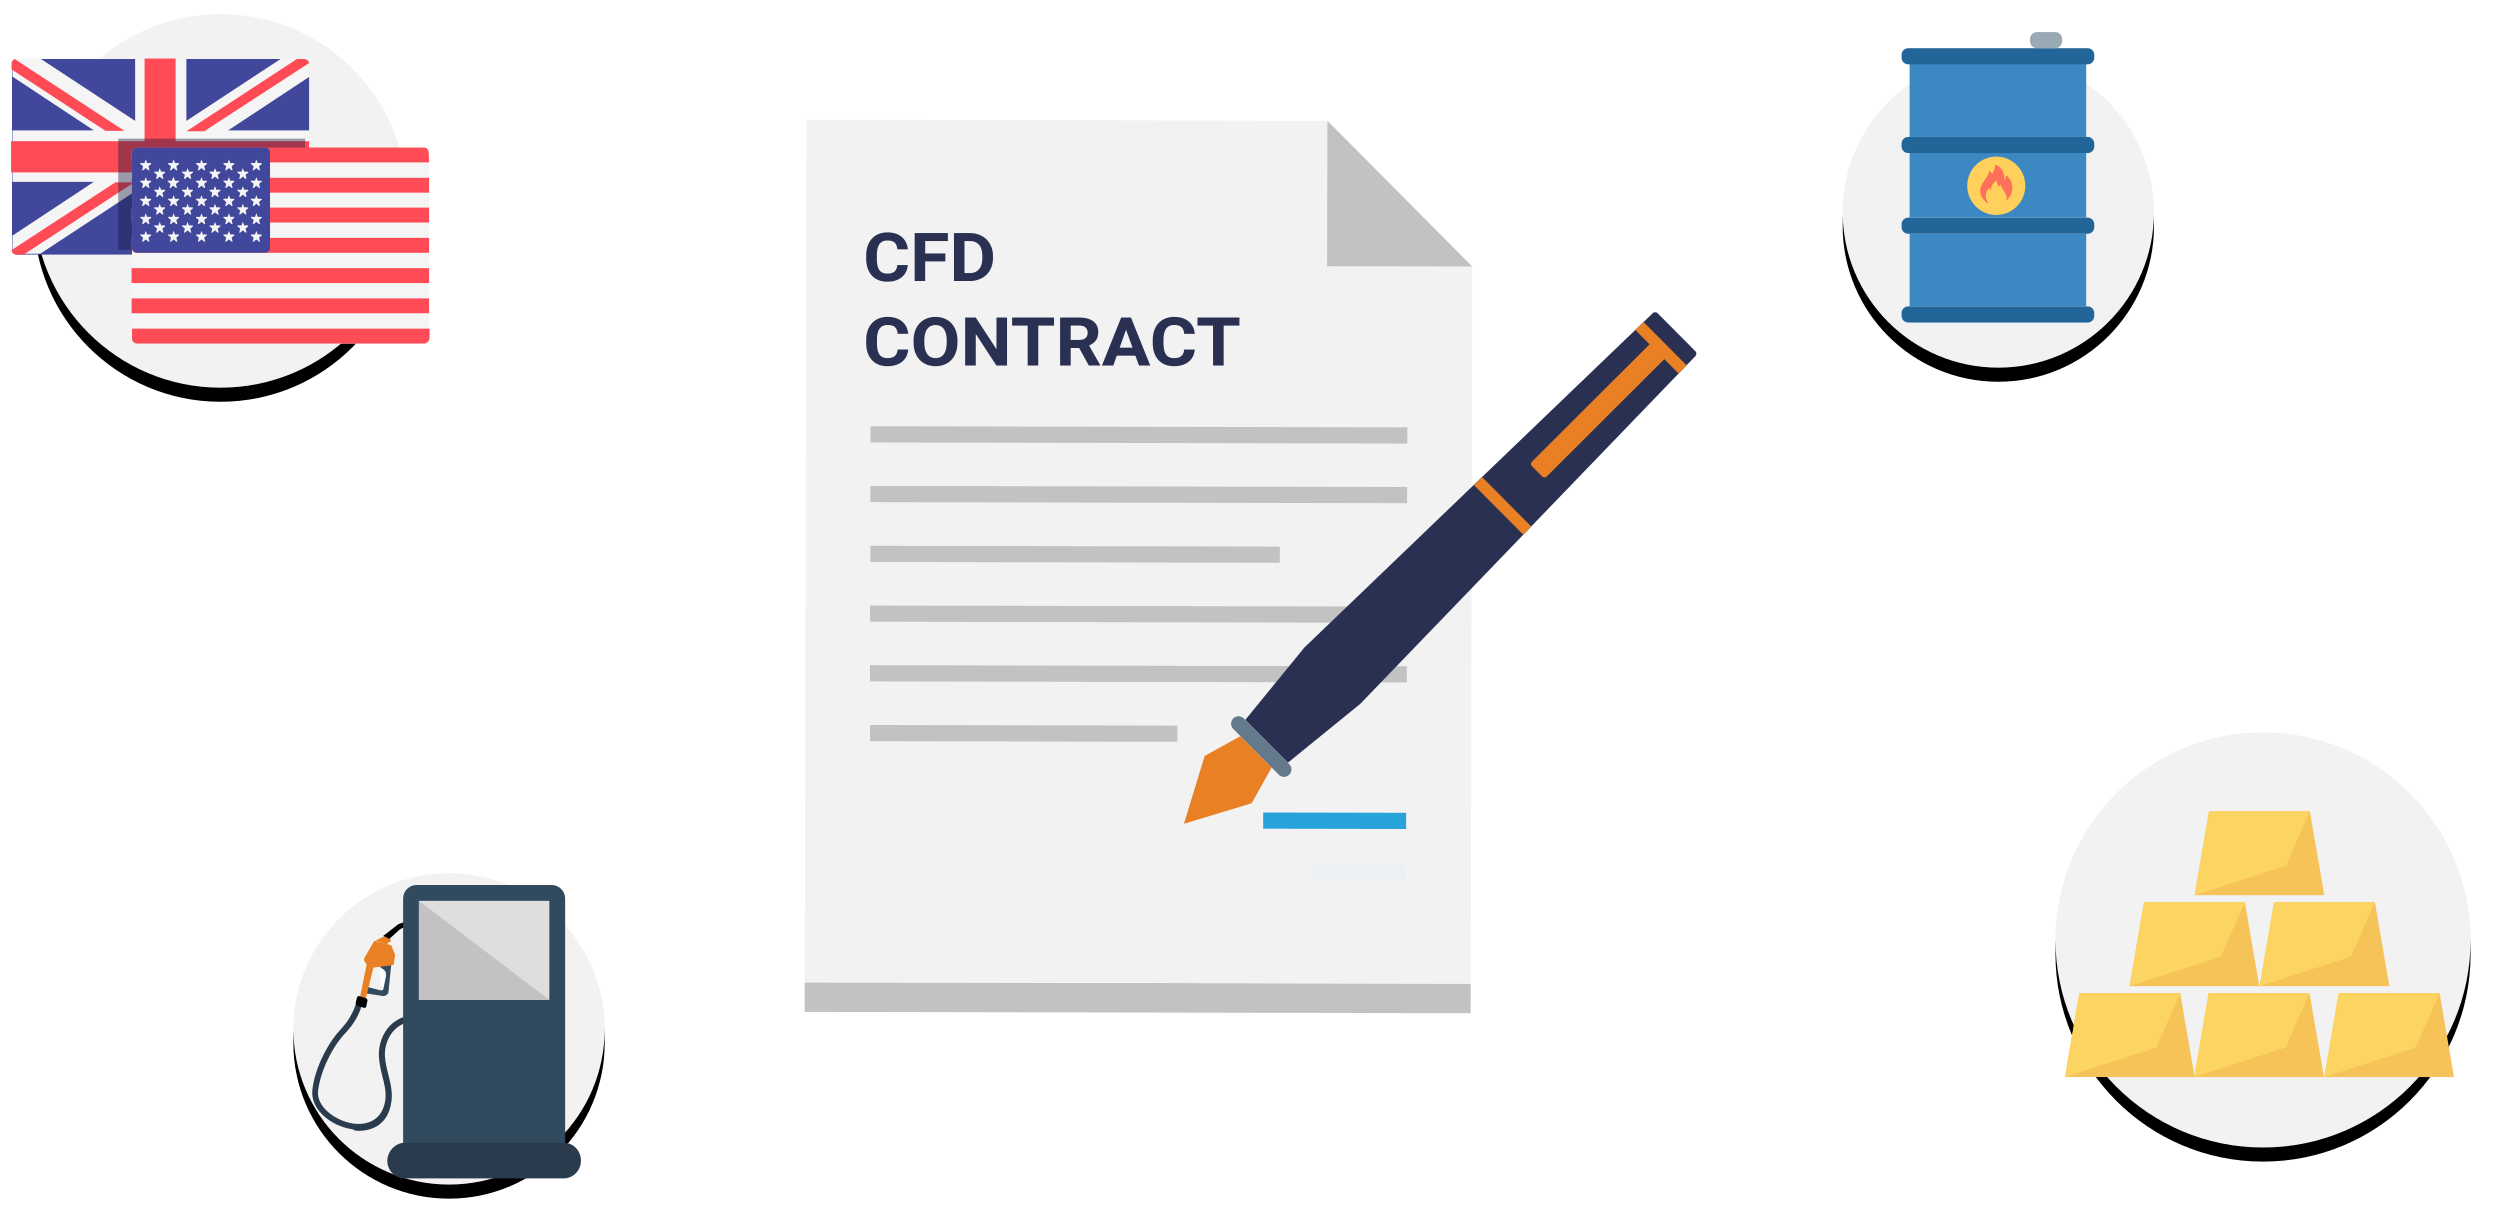 <svg width="355" height="175" viewBox="0 0 355 175" xmlns="http://www.w3.org/2000/svg" xmlns:xlink="http://www.w3.org/1999/xlink"><title>CFDs</title><defs><circle id="b" cx="30.316" cy="26.526" r="26.526"/><filter x="-13.2%" y="-9.4%" width="126.4%" height="126.4%" filterUnits="objectBoundingBox" id="a"><feOffset dy="2" in="SourceAlpha" result="shadowOffsetOuter1"/><feGaussianBlur stdDeviation="2" in="shadowOffsetOuter1" result="shadowBlurOuter1"/><feColorMatrix values="0 0 0 0 0 0 0 0 0 0 0 0 0 0 0 0 0 0 0.3 0" in="shadowBlurOuter1"/></filter><circle id="d" cx="30.351" cy="29.474" r="29.474"/><filter x="-11.9%" y="-8.5%" width="123.8%" height="123.8%" filterUnits="objectBoundingBox" id="c"><feOffset dy="2" in="SourceAlpha" result="shadowOffsetOuter1"/><feGaussianBlur stdDeviation="2" in="shadowOffsetOuter1" result="shadowBlurOuter1"/><feColorMatrix values="0 0 0 0 0 0 0 0 0 0 0 0 0 0 0 0 0 0 0.3 0" in="shadowBlurOuter1"/></filter><circle id="f" cx="22.763" cy="26.105" r="22.105"/><filter x="-15.8%" y="-11.3%" width="131.7%" height="131.7%" filterUnits="objectBoundingBox" id="e"><feOffset dy="2" in="SourceAlpha" result="shadowOffsetOuter1"/><feGaussianBlur stdDeviation="2" in="shadowOffsetOuter1" result="shadowBlurOuter1"/><feColorMatrix values="0 0 0 0 0 0 0 0 0 0 0 0 0 0 0 0 0 0 0.3 0" in="shadowBlurOuter1"/></filter><circle id="h" cx="22.763" cy="22.105" r="22.105"/><filter x="-15.8%" y="-11.3%" width="131.7%" height="131.7%" filterUnits="objectBoundingBox" id="g"><feOffset dy="2" in="SourceAlpha" result="shadowOffsetOuter1"/><feGaussianBlur stdDeviation="2" in="shadowOffsetOuter1" result="shadowBlurOuter1"/><feColorMatrix values="0 0 0 0 0 0 0 0 0 0 0 0 0 0 0 0 0 0 0.3 0" in="shadowBlurOuter1"/></filter></defs><g fill="none" fill-rule="evenodd"><g fill-rule="nonzero"><path fill="#C2C2C2" d="M208.834 143.88l-94.582-.19.009-4.202 94.581.19z"/><path fill="#F2F2F2" d="M188.49 17.152L114.523 17l-.25 122.48 94.575.195.209-101.831z"/><path fill="#C2C2C2" d="M188.449 37.801l20.607.043-20.565-20.692z"/><path fill="#27A2DB" d="M199.67 115.417l-.005 2.3-20.294-.041.004-2.3z"/><path fill="#EBF0F3" d="M199.64 122.836l-.005 2.299-13.411-.028.005-2.3z"/><g fill="#C2C2C2"><path d="M199.84 60.682l-.004 2.3-76.225-.153.004-2.3zM199.818 69.158l-.005 2.3-76.225-.153.005-2.3zM181.733 77.616l-.005 2.3-58.138-.117.005-2.299zM199.778 86.137l-.004 2.299-76.225-.153.004-2.299zM199.765 94.613l-.005 2.299-76.224-.153.004-2.299zM167.19 103.034l-.005 2.299-43.64-.087.005-2.3z"/></g><path d="M193.15 99.953l47.587-49.379a.51.51 0 0 0-.005-.712l-5.34-5.372a.507.507 0 0 0-.71-.009l-49.475 47.481-8.38 10.266 6.043 6.08 10.28-8.355z" fill="#2A3052"/><path fill="#E98024" d="M176.142 104.53l-5.077 2.814-2.944 9.628 9.62-2.911 2.829-5.075z"/><path d="M183.076 108.516l-6.455-6.496a1.052 1.052 0 0 0-1.49-.003 1.057 1.057 0 0 0-.003 1.493l6.455 6.495c.41.413 1.078.415 1.49.003.413-.41.414-1.08.003-1.492z" fill="#64798A"/><g fill="#E98024"><path d="M217.432 74.757l-6.98-7.023-1.173 1.126 7.025 7.067zM239.488 51.87l-6.105-6.143-1.173 1.126 2.027 2.04-16.69 16.655a.469.469 0 0 0-.001.662l1.436 1.444a.467.467 0 0 0 .66.002L236.333 51l2.027 2.04 1.13-1.17z"/></g></g><path d="M128.904 37.637c-.057.733-.344 1.31-.863 1.731-.519.421-1.203.632-2.052.632-.928 0-1.659-.294-2.19-.882-.533-.588-.799-1.395-.799-2.421v-.417c0-.655.123-1.232.368-1.731.245-.5.596-.882 1.052-1.149.456-.267.986-.4 1.59-.4.835 0 1.508.21 2.018.632.511.42.806 1.012.886 1.773h-1.492c-.037-.44-.167-.759-.39-.957-.225-.198-.565-.297-1.023-.297-.497 0-.87.168-1.116.503-.248.335-.374.856-.381 1.56v.515c0 .736.119 1.275.356 1.615.237.34.61.51 1.121.51.461 0 .805-.1 1.032-.298.227-.198.358-.504.39-.919h1.493zm5.337-.515h-2.865v2.784h-1.492v-6.812h4.715v1.137h-3.223v1.759h2.865v1.132zm1.223 2.784v-6.812h2.228c.637 0 1.207.134 1.709.404s.894.654 1.176 1.151c.282.498.423 1.063.423 1.697v.313c0 .633-.138 1.196-.415 1.69a2.883 2.883 0 0 1-1.172 1.146 3.579 3.579 0 0 1-1.706.411h-2.243zm1.492-5.675v4.548h.722c.583 0 1.03-.18 1.337-.538.309-.36.466-.872.473-1.54v-.36c0-.693-.153-1.217-.458-1.575-.305-.357-.75-.535-1.338-.535h-.736zM128.961 49.637c-.056.733-.347 1.31-.87 1.731-.525.421-1.215.632-2.073.632-.937 0-1.675-.294-2.212-.882-.537-.588-.806-1.395-.806-2.421v-.417c0-.655.124-1.232.372-1.731.247-.5.601-.882 1.062-1.149.46-.267.995-.4 1.604-.4.844 0 1.524.21 2.04.632.515.42.813 1.012.893 1.773h-1.506c-.037-.44-.168-.759-.394-.957-.226-.198-.57-.297-1.033-.297-.502 0-.878.168-1.127.503-.25.335-.378.856-.384 1.56v.515c0 .736.12 1.275.359 1.615.24.34.617.51 1.132.51.466 0 .813-.1 1.043-.298.229-.198.36-.504.394-.919h1.506zm6.996-.983c0 .671-.127 1.26-.381 1.764a2.746 2.746 0 0 1-1.093 1.17c-.473.275-1.017.412-1.63.412-.605 0-1.146-.136-1.622-.407a2.778 2.778 0 0 1-1.104-1.163c-.262-.504-.394-1.083-.397-1.738v-.337c0-.67.13-1.261.39-1.771a2.77 2.77 0 0 1 1.099-1.175c.474-.273 1.015-.409 1.625-.409.609 0 1.15.136 1.624.41.474.272.84.664 1.1 1.174.26.51.39 1.099.39 1.766v.304zm-1.526-.308c0-.715-.138-1.258-.412-1.629-.275-.371-.666-.557-1.175-.557-.506 0-.896.184-1.17.55-.275.367-.414.904-.417 1.612v.332c0 .696.137 1.236.411 1.62.275.383.67.575 1.186.575.505 0 .894-.185 1.165-.555.271-.37.408-.908.412-1.616v-.332zm8.568 3.56h-1.507l-2.933-4.482v4.482h-1.507v-6.812h1.507l2.938 4.492v-4.492h1.502v6.812zm6.674-5.675h-2.24v5.675h-1.506v-5.675h-2.21v-1.137h5.956v1.137zm3.566 3.181h-1.2v2.494h-1.507v-6.812h2.717c.864 0 1.53.179 1.999.538.469.358.703.865.703 1.52 0 .465-.108.853-.324 1.163-.216.31-.543.558-.982.742l1.582 2.784v.065h-1.617l-1.37-2.494zm-1.2-1.137h1.215c.378 0 .671-.09.879-.269.208-.179.311-.426.311-.741 0-.322-.098-.574-.293-.758-.196-.184-.497-.276-.902-.276h-1.21v2.044zm9.185 2.228h-2.641l-.502 1.403h-1.603l2.723-6.812h1.396l2.737 6.812h-1.602l-.508-1.403zm-2.234-1.137h1.828l-.92-2.55-.908 2.55zm10.662.271c-.057.733-.348 1.31-.872 1.731-.524.421-1.214.632-2.071.632-.938 0-1.675-.294-2.213-.882-.537-.588-.806-1.395-.806-2.421v-.417c0-.655.124-1.232.372-1.731.248-.5.602-.882 1.062-1.149.46-.267.996-.4 1.605-.4.844 0 1.523.21 2.039.632.516.42.814 1.012.894 1.773h-1.507c-.037-.44-.168-.759-.394-.957-.226-.198-.57-.297-1.032-.297-.502 0-.878.168-1.128.503-.249.335-.377.856-.384 1.56v.515c0 .736.12 1.275.36 1.615.239.34.616.51 1.132.51.465 0 .813-.1 1.042-.298.23-.198.36-.504.394-.919h1.507zM176 46.231h-2.24v5.675h-1.507v-5.675h-2.21v-1.137H176v1.137z" fill="#2A3052"/><g transform="translate(1 2)"><use fill="#000" filter="url(#a)" xlink:href="#b"/><use fill="#F2F2F2" xlink:href="#b"/></g><g fill-rule="nonzero"><path d="M43.187 36.155H2.404a.71.71 0 0 1-.702-.706V9.086a.71.71 0 0 1 .702-.706h40.783a.71.71 0 0 1 .702.706v26.363c0 .32-.32.641-.702.706z" fill="#41479B"/><path d="M43.889 9.021a.71.71 0 0 0-.702-.705h-3.255l-13.467 8.852V8.316H19.19v8.852L5.723 8.316H2.468a.71.71 0 0 0-.702.705v1.86l11.552 7.634H1.766v7.312h11.552L1.766 33.461v1.86c0 .385.319.705.702.705h3.255l13.466-8.852v8.852h7.276v-8.852l13.467 8.852h3.255a.71.71 0 0 0 .702-.705v-1.86l-11.552-7.634h11.616v-7.312H32.4l11.552-7.633v-1.86h-.064z" fill="#F5F5F5"/><g fill="#FF4B55"><path d="M43.889 20.054H24.934V8.316H20.53v11.738H1.574v4.426H20.53V36.22h4.404V24.48h18.955z"/><path d="M16.381 25.891L1.638 35.513c.064.385.32.642.702.642h1.021l15.7-10.264h-2.68zM30.23 25.891h-2.68l15.7 10.264c.384-.065.639-.321.639-.706v-.577l-13.658-8.98zM1.638 9.855l13.34 8.724h2.68L2.085 8.379c-.255.13-.447.386-.447.642v.834zM29.082 18.579l14.807-9.622a.749.749 0 0 0-.702-.577h-1.021l-15.7 10.263h2.616v-.064z"/></g><path fill="#13163E" opacity=".4" d="M16.79 19.684h26.526v15.79H16.789z"/><g><path d="M60.233 48.786H19.45a.71.71 0 0 1-.702-.705V21.717a.71.71 0 0 1 .702-.705h40.783a.71.71 0 0 1 .702.705v26.364c0 .32-.32.641-.702.705z" fill="#F5F5F5"/><g fill="#FF4B55"><path d="M60.935 23.064h-42.25v-1.411a.71.71 0 0 1 .701-.706H60.17a.71.71 0 0 1 .702.706l.064 1.411zM18.684 29.479h42.25v2.116h-42.25zM18.684 25.245h42.25v2.117h-42.25zM60.935 35.893H19.386a.71.71 0 0 1-.702-.706v-1.41h42.25v2.116zM18.684 42.372h42.25v2.116h-42.25zM60.233 48.786H19.45a.71.71 0 0 1-.702-.705v-1.412h42.25v1.412c-.063.32-.382.705-.765.705zM18.684 38.074h42.25v2.117h-42.25z"/></g><path d="M37.64 20.947H19.45a.71.71 0 0 0-.702.706v13.534c0 .385.32.706.702.706h18.19a.71.71 0 0 0 .702-.706V21.653a.71.71 0 0 0-.702-.706z" fill="#41479B"/><g fill="#F5F5F5"><path d="M20.7 22.645l.192.513h.51c.064 0 .064.065.064.065v.064l-.383.32.128.514c0 .064 0 .064-.064.064h-.064l-.383-.321-.383.32h-.127v-.063l.127-.514-.383-.32s-.063-.064 0-.129h.575l.191-.513c-.063-.064 0-.064 0 0zM20.7 25.147l.192.513h.51c.064 0 .064.064.064.064v.064l-.383.321.128.513c0 .064 0 .064-.064.064h-.064l-.383-.32-.383.32h-.127v-.064l.127-.513-.383-.32s-.063-.065 0-.129h.575l.191-.513c-.063-.064 0-.064 0 0zM20.7 27.713l.192.513h.51c.064 0 .064.064.064.064v.064l-.383.32.128.514c0 .064 0 .064-.064.064h-.064l-.383-.32-.383.32h-.127v-.064l.127-.513-.383-.32s-.063-.065 0-.13h.575l.191-.512c-.063-.064 0-.064 0 0zM20.7 30.279l.192.513h.51c.064 0 .064 0 .064.064v.064l-.383.32.128.514c0 .064 0 .064-.064.064h-.064l-.383-.32-.383.32h-.127v-.064l.127-.513-.383-.321s-.063-.064 0-.128h.575l.191-.513c-.063-.065 0-.065 0 0zM20.7 32.78l.192.513h.51c.064 0 .064 0 .064.064v.065l-.383.32.128.513c0 .065 0 .065-.064.065h-.064l-.383-.321-.383.32h-.127v-.064l.127-.513-.383-.32s-.063-.065 0-.129h.575l.191-.513c-.063-.064 0-.064 0 0zM22.679 23.864l.191.513h.51c.065 0 .065.064.065.064v.064l-.383.321.127.513c0 .065 0 .065-.063.065h-.064l-.383-.321-.383.32h-.128v-.064l.128-.513-.383-.32s-.064-.065 0-.129h.574l.192-.513c-.064-.064 0-.064 0 0zM22.679 26.43l.191.513h.51c.065 0 .065.064.065.064v.064l-.383.321.127.513c0 .064 0 .064-.063.064h-.064l-.383-.32-.383.32h-.128v-.064l.128-.513-.383-.32s-.064-.065 0-.129h.574l.192-.513c-.064-.064 0-.064 0 0zM22.679 28.931l.191.514h.51c.065 0 .065.064.065.064v.064l-.383.32.127.514c0 .064 0 .064-.063.064h-.064l-.383-.32-.383.32h-.128v-.064l.128-.513-.383-.321s-.064-.064 0-.128h.574l.192-.514c-.064-.064 0-.064 0 0zM22.679 31.497l.191.513h.51c.065 0 .065.065.065.065v.064l-.383.32.127.514c0 .064 0 .064-.063.064h-.064l-.383-.321-.383.32h-.128v-.063l.128-.514-.383-.32s-.064-.064 0-.129h.574l.192-.513c-.064-.064 0-.064 0 0zM24.657 22.645l.192.513h.51c.064 0 .064.065.064.065v.064l-.383.32.128.514c0 .064 0 .064-.064.064h-.064l-.383-.321-.383.32h-.127v-.063l.127-.514-.382-.32s-.064-.064 0-.129h.574l.191-.513c-.127-.064 0-.064 0 0zM24.657 25.147l.192.513h.51c.064 0 .064.064.064.064v.064l-.447.321.128.513c0 .064 0 .064-.064.064h-.064l-.382-.32-.383.32h-.128v-.064l.128-.513-.383-.32s-.064-.065 0-.129h.574l.192-.513c-.064-.064.063-.064.063 0zM24.657 27.713l.192.513h.51c.064 0 .064.064.064.064v.064l-.383.32.128.514c0 .064 0 .064-.064.064h-.064l-.383-.32-.383.32h-.127v-.064l.127-.513-.382-.32s-.064-.065 0-.13h.574l.191-.512c-.127-.064 0-.064 0 0zM24.657 30.279l.192.513h.51c.064 0 .064.064.064.064v.064l-.383.32.128.514c0 .064 0 .064-.064.064h-.064l-.383-.32-.383.32h-.127v-.064l.127-.513-.382-.321s-.064-.064 0-.128h.574l.191-.513c-.127-.065 0-.065 0 0zM24.657 32.78l.192.513h.51c.064 0 .064 0 .064.064v.065l-.383.32.128.513c0 .065 0 .065-.064.065h-.064l-.383-.321-.383.32h-.127v-.064l.127-.513-.382-.32s-.064-.065 0-.129h.574l.191-.513c-.127-.064 0-.064 0 0zM26.636 23.864l.191.513h.51c.065 0 .065.064.065.064v.064l-.383.321.127.513c0 .065 0 .065-.063.065h-.064l-.383-.321-.383.32h-.128v-.064l.128-.513-.383-.32s-.064-.065 0-.129h.574l.192-.513c-.128-.064-.064-.064 0 0zM26.636 26.43l.191.513h.51c.065 0 .065.064.065.064v.064l-.383.321.127.513c0 .064 0 .064-.063.064h-.064l-.383-.32-.383.32h-.128v-.064l.128-.513-.383-.32s-.064-.065 0-.129h.574l.192-.513c-.128-.064-.064-.064 0 0zM26.636 28.931l.191.514h.51c.065 0 .065.064.065.064v.064l-.383.32.127.514c0 .064 0 .064-.063.064h-.064l-.383-.32-.383.32h-.128v-.064l.128-.513-.383-.321s-.064-.064 0-.128h.574l.192-.514c-.128-.064-.064-.064 0 0zM26.636 31.497l.191.513h.51c.065 0 .065.065.065.065v.064l-.383.32.127.514c0 .064 0 .064-.063.064h-.064l-.383-.321-.383.32h-.128v-.063l.128-.514-.383-.32s-.064-.064 0-.129h.574l.192-.513c-.128-.064-.064-.064 0 0zM28.614 22.645l.192.513h.51c.064 0 .064.065.064.065v.064l-.383.32.128.514c0 .064 0 .064-.064.064h-.064l-.383-.321-.383.32h-.127v-.063l.127-.514-.382-.32s-.064-.064 0-.129h.574l.191-.513c-.127-.064-.063-.064 0 0zM28.614 25.147l.192.513h.51c.064 0 .064.064.064.064v.064l-.383.321.128.513c0 .064 0 .064-.064.064h-.064l-.383-.32-.383.32h-.127v-.064l.127-.513-.382-.32s-.064-.065 0-.129h.574l.191-.513c-.127-.064-.063-.064 0 0zM28.614 27.713l.192.513h.51c.064 0 .064.064.064.064v.064l-.383.32.128.514c0 .064 0 .064-.064.064h-.064l-.383-.32-.383.32h-.127v-.064l.127-.513-.382-.32s-.064-.065 0-.13h.574l.191-.512c-.127-.064-.063-.064 0 0zM28.614 30.279l.192.513h.51c.064 0 .064.064.064.064v.064l-.383.32.128.514c0 .064 0 .064-.064.064h-.064l-.383-.32-.383.32h-.127v-.064l.127-.513-.382-.321s-.064-.064 0-.128h.574l.191-.513c-.127-.065-.063-.065 0 0zM28.614 32.78l.192.513h.51c.064 0 .064 0 .064.064v.065l-.383.32.128.513c0 .065 0 .065-.064.065h-.064l-.383-.321-.383.32h-.127v-.064l.127-.513-.382-.32s-.064-.065 0-.129h.574l.191-.513c-.127-.064-.063-.064 0 0zM30.53 23.864l.19.513h.511c.064 0 .064.064.064.064v.064l-.383.321.128.513c0 .065 0 .065-.064.065h-.064l-.383-.321-.383.32h-.128v-.064l.128-.513-.383-.32s-.064-.065 0-.129h.575l.191-.513c-.064-.064 0-.064 0 0zM30.53 26.43l.19.513h.511c.064 0 .064.064.064.064v.064l-.383.321.128.513c0 .064 0 .064-.064.064h-.064l-.383-.32-.383.32h-.128v-.064l.128-.513-.383-.32s-.064-.065 0-.129h.575l.191-.513c-.064-.064 0-.064 0 0zM30.53 28.931l.19.514h.511c.064 0 .064.064.064.064v.064l-.383.32.128.514c0 .064 0 .064-.064.064h-.064l-.383-.32-.383.32h-.128v-.064l.128-.513-.383-.321s-.064-.064 0-.128h.575l.191-.514c-.064-.064 0-.064 0 0zM30.53 31.497l.19.513h.511c.064 0 .064.065.064.065v.064l-.383.32.128.514c0 .064 0 .064-.064.064h-.064l-.383-.321-.383.32h-.128v-.063l.128-.514-.383-.32s-.064-.064 0-.129h.575l.191-.513c-.064-.064 0-.064 0 0zM32.508 22.645l.191.513h.51c.064 0 .064.065.064.065v.064l-.382.32.127.514c0 .064 0 .064-.064.064h-.063l-.383-.321-.383.32h-.128v-.063l.128-.514-.383-.32s-.064-.064 0-.129h.574l.192-.513c-.128-.064-.064-.064 0 0 0-.064 0-.064 0 0zM32.508 25.147l.191.513h.51c.064 0 .064.064.064.064v.064l-.382.321.127.513c0 .064 0 .064-.064.064h-.063l-.383-.32-.383.32h-.128v-.064l.128-.513-.383-.32s-.064-.065 0-.129h.574l.192-.513c-.128-.064 0-.064 0 0zM32.508 27.713l.191.513h.51c.064 0 .064.064.064.064v.064l-.382.32.127.514c0 .064 0 .064-.064.064h-.063l-.383-.32-.383.32h-.128v-.064l.128-.513-.383-.32s-.064-.065 0-.13h.574l.192-.512c-.128 0-.064-.064 0 0 0-.064 0 0 0 0zM32.508 30.279l.191.513h.51c.064 0 .064.064.064.064v.064l-.382.32.127.514c0 .064 0 .064-.064.064h-.063l-.383-.32-.383.32h-.128v-.064l.128-.513-.383-.321s-.064-.064 0-.128h.574l.192-.513c-.128-.065 0-.065 0 0zM32.508 32.78l.191.513h.51c.064 0 .064 0 .064.064v.065l-.382.32.127.513c0 .065 0 .065-.064.065h-.063l-.383-.321-.383.32h-.128v-.064l.128-.513-.383-.32s-.064-.065 0-.129h.574l.192-.513c-.128 0-.064-.064 0 0zM34.486 23.864l.192.513h.51c.064 0 .064.064.064.064v.064l-.383.321.128.513c0 .065 0 .065-.064.065h-.064l-.383-.321-.383.32h-.128v-.064l.128-.513-.383-.32s-.064-.065 0-.129h.575l.191-.513c-.128 0-.064-.064 0 0-.064 0 0 0 0 0zM34.486 26.43l.192.513h.51c.064 0 .064.064.064.064v.064l-.383.321.128.513c0 .064 0 .064-.064.064h-.064l-.383-.32-.383.32h-.128v-.064l.128-.513-.383-.32s-.064-.065 0-.129h.575l.191-.513c-.128-.064-.064-.064 0 0zM34.486 28.931l.192.514h.51c.064 0 .064.064.064.064v.064l-.383.32.128.514c0 .064 0 .064-.064.064h-.064l-.383-.32-.383.32h-.128v-.064l.128-.513-.383-.321s-.064-.064 0-.128h.575l.191-.514c-.128 0-.064 0 0 0-.064 0 0 0 0 0zM34.486 31.497l.192.513h.51c.064 0 .064.065.064.065v.064l-.383.32.128.514c0 .064 0 .064-.064.064h-.064l-.383-.321-.383.32h-.128v-.063l.128-.514-.383-.32s-.064-.064 0-.129h.575l.191-.513c-.128 0-.064-.064 0 0-.064-.064 0 0 0 0zM36.4 22.645l.192.513h.51c.065 0 .065.065.065.065v.064l-.383.32.127.514c0 .064 0 .064-.063.064h-.064l-.383-.321-.383.32h-.128v-.063l.128-.514-.383-.32s-.064-.064 0-.129h.574l.192-.513c-.064-.064-.064-.064 0 0 0-.064 0-.064 0 0zM36.4 25.147l.192.513h.51c.065 0 .065.064.065.064v.064l-.383.321.127.513c0 .064 0 .064-.063.064h-.064l-.383-.32-.383.32h-.128v-.064l.128-.513-.383-.32s-.064-.065 0-.129h.574l.192-.513c-.064-.064 0-.064 0 0zM36.4 27.713l.192.513h.51c.065 0 .065.064.065.064v.064l-.383.32.127.514c0 .064 0 .064-.063.064h-.064l-.383-.32-.383.32h-.128v-.064l.128-.513-.383-.32s-.064-.065 0-.13h.574l.192-.512c-.064 0-.064-.064 0 0 0-.064 0 0 0 0zM36.4 30.279l.192.513h.51c.065 0 .065 0 .065.064v.064l-.383.32.127.514c0 .064 0 .064-.063.064h-.064l-.383-.32-.383.32h-.128v-.064l.128-.513-.383-.321s-.064-.064 0-.128h.574l.192-.513c-.064-.065 0-.065 0 0zM36.4 32.78l.192.513h.51c.065 0 .065 0 .065.064v.065l-.383.32.127.513c0 .065 0 .065-.063.065h-.064l-.383-.321-.383.32h-.128v-.064l.128-.513-.383-.32s-.064-.065 0-.129h.574l.192-.513c-.064 0-.064-.064 0 0z"/></g></g></g><g><g transform="translate(291 104)"><use fill="#000" filter="url(#c)" xlink:href="#d"/><use fill="#F2F2F2" xlink:href="#d"/></g><g fill-rule="nonzero"><path fill="#F6C358" d="M309.588 141.02h-14.316l-2.05 11.92h18.415z"/><path fill="#FCD462" d="M309.588 141.02h-14.316l-2.05 11.92 12.97-4.19z"/><path fill="#F6C358" d="M327.952 141.02h-14.316l-2.05 11.92h18.416z"/><path fill="#FCD462" d="M327.952 141.02h-14.316l-2.05 11.92 12.97-4.19z"/><path fill="#F6C358" d="M346.42 141.02h-14.316l-2.05 11.92h18.415z"/><path fill="#FCD462" d="M346.42 141.02h-14.316l-2.05 11.92 12.969-4.19z"/><path fill="#F6C358" d="M318.77 128.11h-14.316l-2.05 11.92h18.416z"/><path fill="#FCD462" d="M318.77 128.11h-14.316l-2.05 11.92 12.97-4.19z"/><path fill="#F6C358" d="M337.237 128.11h-14.315l-2.05 11.92h18.415z"/><path fill="#FCD462" d="M337.237 128.11h-14.315l-2.05 11.92 12.969-4.19z"/><path fill="#F6C358" d="M328.003 115.2h-14.315l-2.05 11.92h18.415z"/><path fill="#FCD462" d="M328.003 115.2h-14.315l-2.05 11.92 12.97-4.19z"/></g></g><g transform="translate(261 4)"><use fill="#000" filter="url(#e)" xlink:href="#f"/><use fill="#F2F2F2" xlink:href="#f"/><path fill="#3B88C3" fill-rule="nonzero" d="M35.244 39.507H10.167V29.196h25.077zM35.244 26.904H10.167V16.593h25.077zM35.244 15.447H10.167V3.99h25.077z"/><path d="M36.384 4.193a.94.94 0 0 1-.937.942H9.964a.94.94 0 0 1-.937-.942v-.406a.94.94 0 0 1 .937-.943h25.483a.94.94 0 0 1 .937.943v.406zM36.384 16.797a.94.94 0 0 1-.937.941H9.964a.94.94 0 0 1-.937-.941v-.407a.94.94 0 0 1 .937-.943h25.483a.94.94 0 0 1 .937.943v.407zM36.384 28.254a.94.94 0 0 1-.937.942H9.964a.94.94 0 0 1-.937-.942v-.407a.94.94 0 0 1 .937-.943h25.483a.94.94 0 0 1 .937.943v.407zM36.384 40.857a.94.94 0 0 1-.937.942H9.964a.94.94 0 0 1-.937-.942v-.407a.94.94 0 0 1 .937-.943h25.483a.94.94 0 0 1 .937.943v.407z" fill="#269" fill-rule="nonzero"/><path d="M31.824 1.845a.997.997 0 0 1-.993.999h-2.572a.997.997 0 0 1-.994-.999v-.293c0-.551.446-1 .994-1h2.572c.548 0 .993.449.993 1v.293z" fill="#99AAB5" fill-rule="nonzero"/><ellipse fill="#FFD05B" fill-rule="nonzero" cx="22.471" cy="22.382" rx="4.124" ry="4.145"/><path d="M23.86 20.874c.013.254-.11.509-.285.777.142-.869-.143-1.841-1.293-2.291.098.365-.136.815-.363 1.305a3.214 3.214 0 0 0-.481-.45c.09 1.214-2.559 2.428-.41 4.503 0 0 .144.092.397.183l-.02-.02c-.46-.502-.714-1.54.163-2.225-.013.17.071.333.188.502-.09-.561.091-1.194.838-1.488-.065.235.09.529.234.849.084-.105.188-.203.311-.294-.045.646 1.15 1.312.721 2.297.085-.065.17-.137.247-.221.708-.77 1.097-2.37-.247-3.427z" fill="#FF7058" fill-rule="nonzero"/></g><g><g transform="translate(41 124)"><use fill="#000" filter="url(#g)" xlink:href="#h"/><use fill="#F2F2F2" xlink:href="#h"/></g><path d="M50.935 160.577c2.103 0 4.206-1.039 4.637-4.1.216-1.31-.108-2.622-.431-3.88-.216-.874-.432-1.748-.486-2.623-.054-1.42.432-2.732 1.294-3.661.97-1.038 2.534-1.53 3.936-1.312l.162-.874c-1.671-.273-3.505.328-4.69 1.53-1.025 1.093-1.618 2.678-1.564 4.317.053.93.27 1.913.485 2.788.323 1.202.593 2.35.431 3.497-.539 3.552-3.666 3.443-4.583 3.28-2.534-.383-5.23-2.405-4.96-4.646.27-2.405 1.671-5.574 3.343-7.596.161-.219.377-.438.593-.656.27-.328.593-.656.862-1.039.755-1.038 1.294-2.186 1.564-3.443l-.863-.164c-.215 1.094-.755 2.187-1.402 3.116l-.808.983c-.216.219-.378.437-.593.656-1.78 2.186-3.236 5.41-3.505 8.034-.324 2.787 2.75 5.191 5.715 5.574.27.219.593.219.863.219z" fill="#2B3B4E" fill-rule="nonzero"/><path d="M59.861 130.282l.165.332c.054.111 0 .166-.11.222l-2.521.83c-.274.111-.548.222-.768.444l-1.59 1.44-.602-.665 1.864-1.44c.164-.166.383-.277.602-.332l2.74-.942c.11 0 .22.056.22.11z" fill="#000" fill-rule="nonzero"/><path d="M53.313 133.572l1.186-.586h.169l.847.496c.057.045.057.09 0 .135l-.678.496-1.524-.54z" fill="#E98024" fill-rule="nonzero"/><path d="M54.272 140.713l-.398-2.755c0-.104.05-.208.1-.26h.05l.946-.676s.05 0 .05-.052c.199-.104.398 0 .497.156.1.208 0 .416-.15.52l-.846.416.15 2.6c0 .103-.05.155-.15.207-.15 0-.249-.052-.249-.156z" fill="#FFF" fill-rule="nonzero"/><path d="M51.629 141.007l2.694.419c.393.052.785-.21.842-.576l.392-3.922-1.683.314.561.418c.337.21.449.575.393.942l-.393 1.83c-.056.157-.168.21-.337.21l-2.469-.628v.993z" fill="#324A5E" fill-rule="nonzero"/><g fill-rule="nonzero" fill="#E98024"><path d="M53.062 133.743l-1.33 2.326a.491.491 0 0 0 0 .388l.479.72.797.222 2.659-.333c.16 0 .266-.11.266-.277l.16-1.052v-.166l-.48-1.218c-.053-.111-.106-.167-.212-.167l-1.914-.498c-.213-.11-.372-.055-.425.055z"/><path d="M52.105 136.79l-1.01 4.929.797.276 1.17-4.762z"/></g><path d="M52.004 142.914l.171-.764c.057-.128-.057-.319-.171-.382l-.97-.319c-.113-.063-.284.064-.341.191l-.171.764c-.057.128.057.319.17.382l.97.319c.171.063.342-.064.342-.191z" fill="#000" fill-rule="nonzero"/><path d="M57.296 162.829H80.25v-35.266c0-1.03-.873-1.896-1.909-1.896H59.15c-1.036 0-1.908.866-1.908 1.896v35.266h.055z" fill="#324A5E" fill-rule="nonzero"/><path fill="#DEDEDE" fill-rule="nonzero" d="M78.005 127.919h-18.52v14.077h18.52z"/><path d="M57.506 162.266H80.04c1.364 0 2.455 1.126 2.455 2.534 0 1.407-1.09 2.533-2.455 2.533H57.452c-1.365 0-2.456-1.126-2.456-2.533.055-1.352 1.146-2.534 2.51-2.534z" fill="#2B3B4E" fill-rule="nonzero"/><path fill="#C2C2C2" fill-rule="nonzero" d="M59.486 127.919l18.52 14.076h-18.52z"/></g></g></svg>